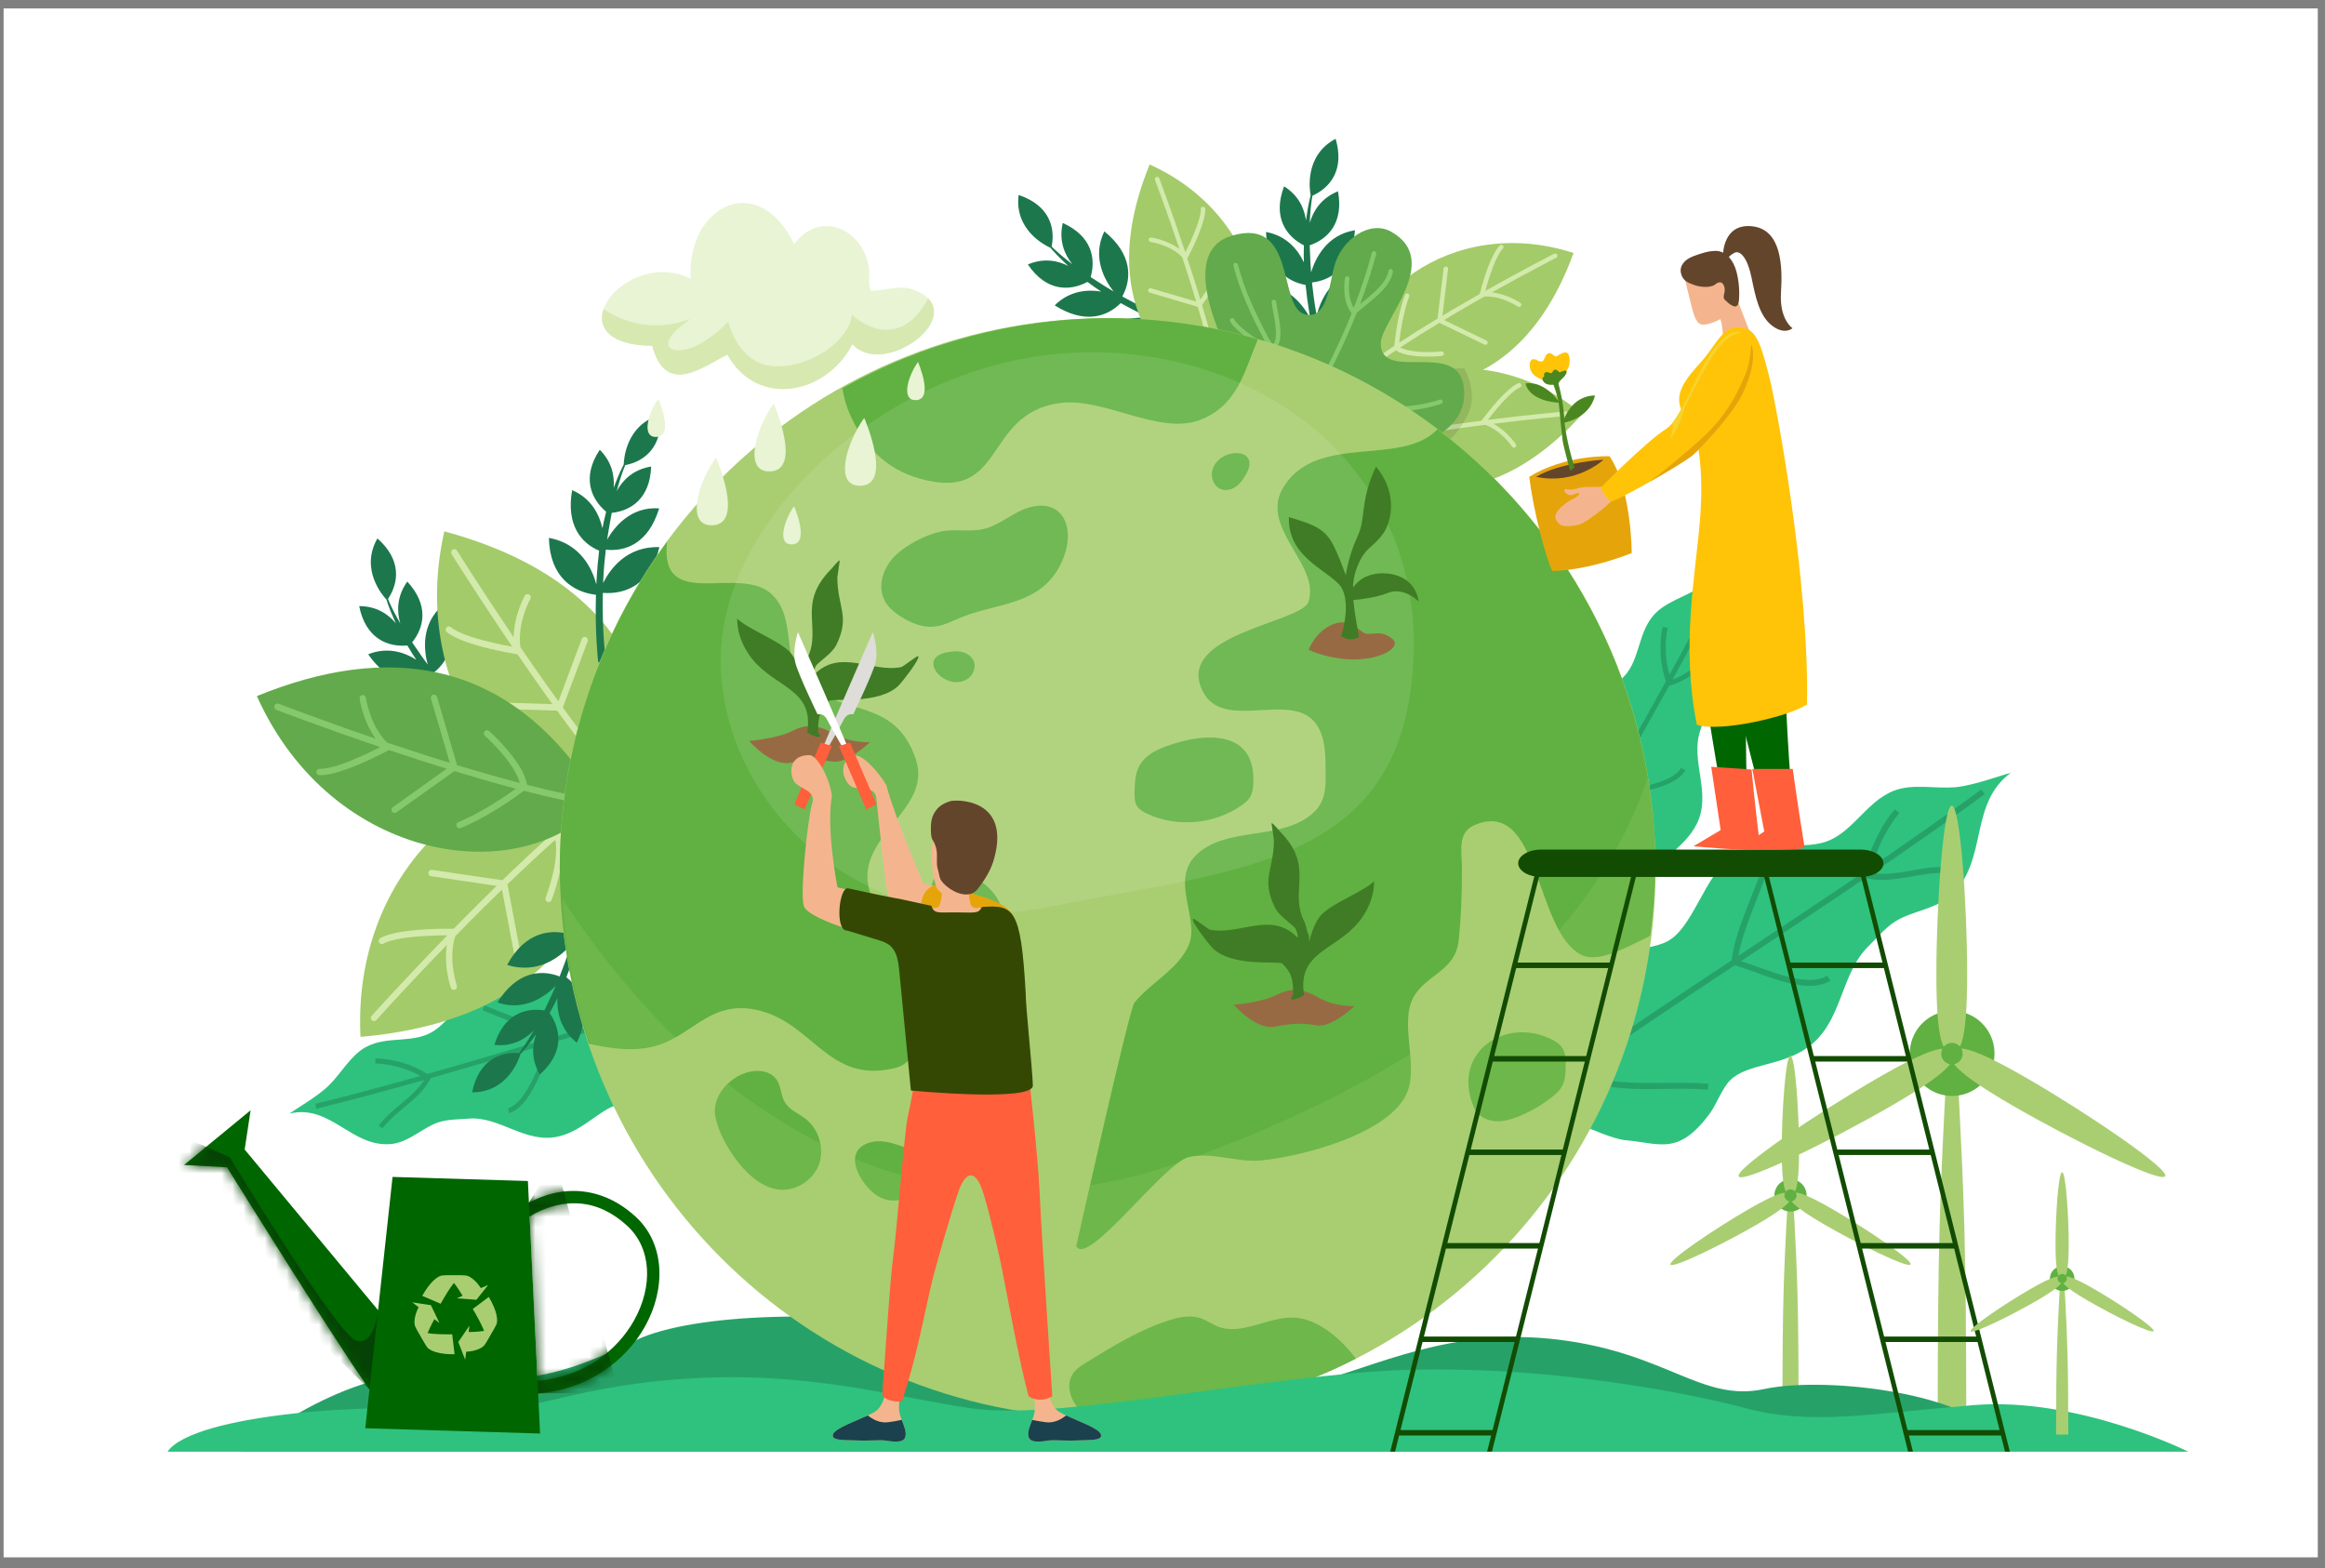 <svg width="215" height="145" viewBox="0 0 215 145" fill="none" xmlns="http://www.w3.org/2000/svg">
<rect x="0" y="0" width="215" height="145" fill="#808080" stroke="none"/>
<g clip-path="url(#clip0_2_554)">
<path d="M214.333 0.782H0.333V144.01H214.333V0.782Z" fill="white"/>
<path d="M140.084 101.544C143.802 98.694 141.268 92.856 144.684 89.504C147.24 86.995 150.636 88.476 153.886 87.19C156.596 86.115 157.521 80.836 160.337 79.083C163.21 77.293 165.579 78.636 168.443 77.951C171.188 77.295 172.461 74.179 175.1 73.133C176.895 72.423 178.949 72.967 180.87 72.789C182.49 72.641 185.284 71.618 185.946 71.46C182.077 74.313 183.837 79.444 180.57 82.649C179.101 84.09 176.861 84.21 175.317 85.173C174.344 85.777 173.602 86.697 172.775 87.508C170.181 90.054 170.389 94.454 167.285 96.766C164.771 98.639 161.618 98.298 159.998 99.891C159.253 100.622 158.716 102.163 158.094 102.993C155.184 106.892 153.54 105.721 150.299 105.434C148.139 105.242 142.184 101.848 140.372 102.28C140.118 102.34 140.147 101.799 140.084 101.544Z" fill="#2EC27E"/>
<path d="M183.218 73.001C179.917 75.419 176.553 77.771 173.157 80.085C173.531 78.539 174.495 76.522 175.634 75.187L175.22 74.832C173.868 76.419 172.763 78.788 172.487 80.538C168.6 83.179 164.68 85.783 160.757 88.384C161.145 86.087 162.56 83.056 163.442 80.561L162.928 80.378C162.003 82.993 160.403 86.273 160.132 88.797C155.315 91.988 150.51 95.188 145.788 98.47C146.244 96.213 147.791 93.114 149.369 91.134L148.944 90.793C147.178 93.01 145.474 96.442 145.149 98.914C144.475 99.384 143.796 99.848 143.129 100.321C140.689 102.048 137.159 102.372 134.603 103.967L134.888 104.431C137.276 102.942 140.829 102.615 143.44 100.768C144.047 100.338 144.664 99.917 145.277 99.49C149.34 101.372 154.065 100.421 157.932 100.765L157.98 100.221C154.097 99.877 149.606 100.716 145.819 99.115C150.619 95.772 155.512 92.515 160.417 89.264C161.55 89.573 163.142 90.26 164.734 90.719C166.372 91.191 168.038 91.446 169.257 90.687L168.968 90.223C167.993 90.831 166.472 90.653 164.882 90.195C163.507 89.799 162.132 89.235 160.996 88.88C164.854 86.325 168.706 83.764 172.532 81.165C172.566 81.194 172.606 81.214 172.649 81.223C173.91 81.504 175.209 81.32 176.467 81.105C177.725 80.89 178.941 80.644 180.025 80.739L180.074 80.194C178.875 80.088 177.62 80.352 176.376 80.567C175.271 80.756 174.181 80.89 173.157 80.744C176.658 78.358 180.131 75.938 183.538 73.443L183.218 73.001Z" fill="#26A269"/>
<path d="M138.153 90.394C139.793 86.949 135.404 83.978 136.6 80.311C137.497 77.567 140.712 77.211 142.651 75.023C144.267 73.198 142.755 69.216 144.165 66.883C145.605 64.502 147.978 64.467 149.876 62.844C151.696 61.291 151.358 58.647 152.934 56.869C154.003 55.661 155.803 55.206 157.195 54.311C158.37 53.556 160.074 51.733 160.512 51.357C158.758 54.865 162.261 57.663 161.115 61.171C160.6 62.747 158.941 63.731 158.167 65.011C157.679 65.816 157.498 66.745 157.207 67.632C156.297 70.418 158.307 73.341 156.912 76.172C155.781 78.467 153.23 79.503 152.661 81.243C152.399 82.043 152.638 83.312 152.514 84.131C151.932 87.968 150.184 87.829 147.588 88.939C145.858 89.68 139.884 89.756 138.685 90.781C138.514 90.927 138.306 90.544 138.153 90.394Z" fill="#2EC27E"/>
<path d="M159.081 53.51C157.578 56.492 155.999 59.454 154.381 62.405C154.015 61.196 153.905 59.43 154.212 58.058L153.748 57.982C153.383 59.612 153.535 61.676 154.063 62.983C152.208 66.355 150.309 69.714 148.409 73.069C147.738 71.342 147.545 68.702 147.168 66.64L146.701 66.722C147.096 68.883 147.253 71.768 148.106 73.604C145.771 77.724 143.448 81.849 141.224 85.993C140.623 84.267 140.501 81.523 140.872 79.535L140.403 79.473C139.987 81.7 140.131 84.732 140.921 86.553C140.604 87.145 140.283 87.734 139.972 88.329C138.836 90.494 136.278 92.135 134.997 94.254L135.412 94.457C136.609 92.478 139.184 90.823 140.4 88.508C140.682 87.968 140.977 87.433 141.264 86.894C145.158 86.544 148.365 83.993 151.46 82.668L151.267 82.278C148.158 83.607 145.084 85.988 141.518 86.421C143.776 82.203 146.14 78.006 148.519 73.808C149.512 73.564 151.017 73.391 152.425 73.063C153.874 72.727 155.254 72.23 155.863 71.219L155.449 71.019C154.96 71.826 153.724 72.317 152.32 72.644C151.103 72.926 149.816 73.095 148.799 73.311C150.668 70.012 152.533 66.71 154.361 63.392C154.399 63.397 154.438 63.395 154.474 63.384C155.553 63.068 156.469 62.419 157.339 61.766C158.209 61.112 159.034 60.454 159.902 60.084L159.709 59.693C158.751 60.102 157.904 60.789 157.042 61.437C156.278 62.01 155.503 62.542 154.66 62.853C156.329 59.813 157.96 56.76 159.512 53.682L159.081 53.51Z" fill="#26A269"/>
<path d="M69.704 89.995C65.99 90.814 64.103 85.852 60.275 86.19C57.408 86.443 56.333 89.504 53.77 90.9C51.633 92.066 48.113 89.684 45.531 90.533C42.894 91.4 42.321 93.71 40.317 95.196C38.396 96.62 35.91 95.69 33.827 96.827C32.412 97.6 31.563 99.252 30.378 100.408C29.378 101.383 27.223 102.634 26.762 102.977C30.563 102.058 32.482 106.114 36.145 105.793C37.792 105.649 39.121 104.249 40.54 103.784C41.432 103.491 42.373 103.523 43.301 103.442C46.209 103.185 48.59 105.81 51.653 105.09C54.135 104.504 55.72 102.248 57.538 102.088C58.374 102.015 59.551 102.536 60.372 102.601C64.226 102.902 64.49 101.164 66.154 98.88C67.265 97.357 68.695 91.538 69.96 90.599C70.138 90.468 69.813 90.179 69.704 89.995Z" fill="#2EC27E"/>
<path d="M29.176 102.072C32.41 101.279 35.642 100.408 38.87 99.497C37.781 98.866 36.093 98.356 34.692 98.345L34.724 97.874C36.389 97.888 38.356 98.505 39.505 99.314C43.195 98.266 46.884 97.174 50.571 96.078C49.051 95.033 46.53 94.244 44.617 93.409L44.802 92.971C46.807 93.846 49.571 94.653 51.159 95.906C55.687 94.558 60.214 93.226 64.739 91.995C63.201 91.017 60.567 90.276 58.554 90.187L58.599 89.715C60.854 89.813 63.763 90.641 65.349 91.829C65.995 91.653 66.641 91.471 67.288 91.303C69.646 90.684 71.817 88.558 74.164 87.787L74.265 88.236C72.073 88.957 69.884 91.097 67.363 91.76C66.775 91.916 66.188 92.08 65.602 92.238C64.38 95.96 61.176 98.514 59.19 101.237L58.854 100.96C60.848 98.224 63.856 95.762 65.084 92.376C60.479 93.626 55.872 94.984 51.26 96.353C50.797 97.271 50.289 98.699 49.652 100C48.996 101.337 48.202 102.572 47.082 102.94L46.981 102.49C47.875 102.196 48.633 101.1 49.269 99.802C49.818 98.68 50.274 97.46 50.715 96.514C47.09 97.592 43.462 98.665 39.83 99.698C39.828 99.736 39.816 99.772 39.796 99.807C39.245 100.79 38.408 101.538 37.576 102.238C36.744 102.938 35.92 103.596 35.362 104.358L35.027 104.081C35.642 103.238 36.5 102.565 37.322 101.872C38.051 101.255 38.742 100.618 39.235 99.866C35.906 100.808 32.576 101.709 29.239 102.527L29.176 102.072Z" fill="#26A269"/>
<path d="M34.901 49.789C33.255 52.658 35.425 55.114 35.734 55.442C35.769 55.548 35.797 55.642 35.834 55.751C36.059 56.396 36.32 57.025 36.599 57.63C35.907 56.806 34.833 56.05 33.215 56.048C33.821 59.072 35.873 59.85 37.67 59.69C37.99 60.238 38.283 60.697 38.498 61.006C38.498 61.006 38.5 61.01 38.502 61.011C37.401 60.318 35.841 59.786 34.046 60.503C35.901 63.182 38.081 63.38 39.749 62.698C40.238 63.324 40.804 64.011 41.457 64.746C41.559 64.862 41.658 64.971 41.763 65.082C40.537 64.369 38.114 63.428 35.642 65.147C38.251 67.658 40.746 67.116 42.418 65.793C43.592 67.043 44.684 68.075 45.503 68.807C46.485 69.689 46.789 69.915 46.791 69.919L47.014 70.094L47.012 69.997L47.008 69.64L47.004 69.282L47.227 69.358C47.229 69.359 46.929 69.153 45.947 68.299C45.102 67.562 43.961 66.508 42.739 65.222C44.331 63.852 45.316 61.548 43.451 58.518C41.229 60.602 41.673 63.211 42.115 64.549C42.05 64.477 41.983 64.408 41.918 64.335C41.221 63.563 40.628 62.848 40.12 62.195C41.566 61.039 42.494 58.967 40.908 55.996C38.921 57.734 39.198 60.145 39.551 61.451C39.344 61.173 39.158 60.914 38.987 60.668C38.775 60.366 38.458 59.912 38.113 59.4C39.219 58.029 39.692 55.973 37.664 53.78C36.661 55.177 36.703 56.577 37.014 57.65C36.653 57.024 36.31 56.371 36.004 55.688C35.959 55.584 35.922 55.49 35.879 55.387C36.87 53.904 37.163 51.786 34.901 49.789Z" fill="#1C774D"/>
<path d="M60.596 76.147C62.191 60.374 53.532 52.495 41.087 49.135C37.341 65.715 49.942 78.343 60.596 76.147Z" fill="#A3CB69"/>
<path d="M41.861 50.826C41.998 50.74 42.181 50.782 42.266 50.921C42.266 50.921 44.434 54.397 47.498 58.923C47.537 56.823 48.533 55.082 48.533 55.082C48.615 54.941 48.793 54.893 48.935 54.973C49.076 55.056 49.124 55.235 49.044 55.377C49.044 55.377 47.813 57.577 48.119 59.835C48.833 60.879 49.571 61.954 50.354 63.06C50.771 63.651 51.204 64.249 51.635 64.85L53.798 59.082C53.856 58.931 54.026 58.854 54.177 58.912C54.327 58.971 54.404 59.141 54.347 59.292L52.045 65.427C53.238 67.067 54.471 68.707 55.693 70.259C56.015 69.435 56.077 68.192 56.009 67.102C55.932 65.854 55.726 64.83 55.726 64.83C55.71 64.752 55.726 64.673 55.769 64.61C55.812 64.546 55.879 64.498 55.955 64.484C56.115 64.452 56.268 64.557 56.302 64.716C56.302 64.716 56.516 65.778 56.595 67.069C56.672 68.313 56.65 69.773 56.119 70.791C58.961 74.353 61.73 77.398 63.825 78.806C63.96 78.898 63.996 79.079 63.907 79.215C63.817 79.351 63.635 79.385 63.499 79.295C61.258 77.791 58.432 74.673 55.557 71.053C51.203 70.997 48.812 70.242 48.812 70.242C48.656 70.191 48.57 70.028 48.621 69.872C48.67 69.719 48.834 69.63 48.989 69.682C48.989 69.682 51.115 70.344 55.074 70.447C53.879 68.92 52.681 67.322 51.517 65.715L44.95 65.505C44.787 65.501 44.659 65.364 44.666 65.202C44.67 65.039 44.806 64.91 44.967 64.917L51.085 65.11C50.676 64.542 50.263 63.971 49.865 63.407C49.163 62.411 48.496 61.445 47.846 60.499C47.838 60.501 47.832 60.5 47.824 60.502C45.129 60.04 43.517 59.539 42.568 59.144C42.094 58.947 41.785 58.776 41.589 58.652C41.395 58.526 41.294 58.425 41.294 58.425C41.181 58.306 41.187 58.12 41.305 58.007C41.424 57.894 41.61 57.901 41.722 58.019C41.722 58.019 41.749 58.051 41.908 58.154C42.069 58.257 42.346 58.413 42.794 58.599C43.613 58.94 45.09 59.383 47.375 59.805C44.111 55.008 41.758 51.24 41.758 51.24C41.678 51.095 41.721 50.914 41.861 50.826C41.859 50.828 41.859 50.828 41.861 50.826Z" fill="#D3EAAC"/>
<path d="M57.186 72.719C56.062 88.544 46.179 94.773 33.336 95.881C32.478 78.883 47.057 68.67 57.186 72.719Z" fill="#A3CB69"/>
<path d="M34.385 94.348C34.506 94.457 34.691 94.448 34.8 94.327C34.8 94.327 37.53 91.284 41.328 87.368C41.009 89.445 41.692 91.339 41.692 91.339C41.747 91.491 41.915 91.571 42.07 91.517C42.221 91.461 42.3 91.293 42.246 91.138C42.246 91.138 41.408 88.752 42.094 86.583C42.977 85.679 43.887 84.75 44.85 83.8C45.363 83.291 45.891 82.776 46.421 82.264L47.569 88.332C47.6 88.492 47.754 88.597 47.914 88.567C48.073 88.537 48.177 88.383 48.147 88.222L46.927 81.771C48.386 80.364 49.878 78.968 51.35 77.654C51.528 78.525 51.377 79.76 51.123 80.823C50.834 82.039 50.456 83.013 50.456 83.013C50.428 83.085 50.43 83.168 50.461 83.24C50.492 83.313 50.552 83.368 50.624 83.396C50.776 83.456 50.946 83.38 51.005 83.228C51.005 83.228 51.398 82.22 51.696 80.961C51.984 79.748 52.212 78.305 51.864 77.208C55.275 74.2 58.526 71.691 60.833 70.673C60.983 70.607 61.049 70.433 60.983 70.282C60.917 70.132 60.743 70.066 60.594 70.131C58.127 71.216 54.807 73.79 51.352 76.85C47.049 76.136 44.562 76.454 44.562 76.454C44.401 76.474 44.289 76.625 44.309 76.787C44.33 76.949 44.48 77.062 44.642 77.042C44.642 77.042 46.852 76.765 50.772 77.364C49.331 78.657 47.877 80.022 46.456 81.397L39.946 80.44C39.785 80.416 39.636 80.529 39.613 80.691C39.59 80.853 39.703 81.002 39.864 81.025L45.928 81.918C45.427 82.408 44.923 82.896 44.435 83.382C43.573 84.238 42.75 85.074 41.949 85.888C41.941 85.885 41.935 85.885 41.927 85.882C39.191 85.86 37.515 86.067 36.513 86.288C36.011 86.397 35.678 86.51 35.465 86.601C35.251 86.692 35.135 86.772 35.135 86.772C35.006 86.869 34.979 87.054 35.075 87.186C35.171 87.316 35.356 87.343 35.487 87.248C35.487 87.248 35.518 87.22 35.693 87.147C35.868 87.074 36.169 86.968 36.643 86.866C37.51 86.677 39.038 86.502 41.368 86.49C37.329 90.64 34.364 93.936 34.364 93.936C34.254 94.054 34.264 94.239 34.385 94.348Z" fill="#D3EAAC"/>
<path d="M55.511 74.14C47.304 60.552 35.677 59.503 23.752 64.369C30.733 79.908 48.347 82.364 55.511 74.14Z" fill="#62AA4B"/>
<path d="M25.382 65.245C25.44 65.093 25.61 65.016 25.762 65.075C25.762 65.075 29.577 66.543 34.738 68.305C33.507 66.6 33.252 64.6 33.252 64.6C33.233 64.438 33.346 64.291 33.508 64.269C33.669 64.247 33.815 64.364 33.837 64.527C33.837 64.527 34.179 67.036 35.78 68.658C36.976 69.061 38.21 69.473 39.498 69.883C40.185 70.103 40.89 70.32 41.594 70.539L39.85 64.605C39.805 64.449 39.894 64.284 40.049 64.24C40.204 64.195 40.368 64.285 40.413 64.441L42.267 70.751C44.204 71.34 46.17 71.904 48.077 72.405C47.838 71.549 47.139 70.516 46.431 69.685C45.619 68.733 44.84 68.037 44.84 68.037C44.78 67.985 44.745 67.912 44.742 67.835C44.738 67.757 44.763 67.678 44.814 67.621C44.922 67.499 45.107 67.49 45.23 67.596C45.23 67.596 46.039 68.316 46.878 69.302C47.686 70.252 48.546 71.435 48.736 72.572C53.14 73.699 57.175 74.455 59.689 74.309C59.852 74.299 59.989 74.424 60 74.587C60.011 74.751 59.886 74.889 59.724 74.899C57.035 75.056 52.911 74.276 48.446 73.123C44.945 75.724 42.587 76.572 42.587 76.572C42.433 76.625 42.266 76.547 42.213 76.391C42.16 76.236 42.237 76.068 42.392 76.015C42.392 76.015 44.482 75.254 47.697 72.932C45.828 72.435 43.913 71.882 42.02 71.303L36.665 75.124C36.533 75.219 36.349 75.188 36.257 75.054C36.161 74.921 36.192 74.736 36.325 74.643L41.312 71.081C40.645 70.874 39.973 70.668 39.317 70.458C38.16 70.088 37.048 69.718 35.962 69.356C35.957 69.362 35.951 69.365 35.946 69.371C33.523 70.639 31.938 71.217 30.945 71.477C30.449 71.607 30.1 71.658 29.869 71.678C29.639 71.694 29.498 71.675 29.498 71.675C29.337 71.648 29.23 71.496 29.256 71.333C29.282 71.171 29.434 71.063 29.595 71.09C29.595 71.09 29.636 71.1 29.824 71.085C30.014 71.07 30.329 71.026 30.797 70.904C31.654 70.679 33.096 70.136 35.17 69.086C29.688 67.227 25.549 65.64 25.549 65.64C25.398 65.569 25.324 65.4 25.382 65.245Z" fill="#86C96D"/>
<path d="M61.074 38.37C57.883 39.227 57.688 42.501 57.677 42.952C57.628 43.049 57.581 43.138 57.53 43.241C57.236 43.855 56.976 44.485 56.746 45.109C56.836 44.037 56.606 42.74 55.463 41.588C53.76 44.154 54.666 46.158 56.053 47.323C55.894 47.937 55.778 48.47 55.711 48.841C55.711 48.841 55.713 48.844 55.709 48.846C55.417 47.576 54.686 46.091 52.908 45.324C52.332 48.535 53.74 50.221 55.402 50.922C55.307 51.711 55.226 52.597 55.168 53.58C55.159 53.732 55.153 53.883 55.146 54.036C54.778 52.66 53.722 50.276 50.759 49.737C50.836 53.361 52.99 54.749 55.108 55.003C55.059 56.721 55.105 58.22 55.167 59.322C55.241 60.641 55.296 61.017 55.298 61.021L55.332 61.302L55.4 61.231L55.651 60.976L55.902 60.72L56.007 60.931C56.008 60.935 55.94 60.574 55.848 59.276C55.769 58.155 55.703 56.599 55.745 54.825C57.84 54.988 60.164 54.058 60.978 50.595C57.932 50.491 56.408 52.645 55.774 53.908C55.779 53.81 55.781 53.714 55.785 53.616C55.836 52.577 55.922 51.652 56.02 50.827C57.861 51.038 59.979 50.231 60.953 47.009C58.316 46.825 56.814 48.726 56.142 49.897C56.19 49.556 56.243 49.239 56.296 48.943C56.36 48.581 56.453 48.034 56.569 47.426C58.318 47.244 60.107 46.127 60.215 43.14C58.519 43.417 57.562 44.435 57.026 45.412C57.214 44.714 57.431 44.009 57.696 43.31C57.736 43.203 57.779 43.112 57.819 43.011C59.563 42.674 61.267 41.386 61.074 38.37Z" fill="#1C774D"/>
<path d="M43.661 101.012C46.966 101.014 48 97.903 48.127 97.472C48.201 97.388 48.269 97.318 48.343 97.232C48.786 96.714 49.199 96.176 49.581 95.631C49.218 96.643 49.105 97.955 49.913 99.364C52.221 97.328 51.864 95.158 50.823 93.676C51.137 93.123 51.387 92.639 51.544 92.298L51.543 92.292C51.496 93.595 51.82 95.217 53.341 96.418C54.725 93.47 53.8 91.476 52.373 90.366C52.668 89.627 52.979 88.795 53.286 87.861C53.334 87.713 53.379 87.574 53.424 87.428C53.424 88.852 53.828 91.426 56.553 92.717C57.412 89.198 55.691 87.3 53.707 86.506C54.199 84.859 54.541 83.398 54.764 82.321C55.031 81.027 55.076 80.65 55.077 80.647L55.114 80.367L55.03 80.418L54.721 80.598L54.413 80.779L54.367 80.546C54.365 80.543 54.338 80.908 54.094 82.185C53.882 83.288 53.543 84.804 53.046 86.507C51.063 85.806 48.577 86.1 46.898 89.232C49.815 90.123 51.846 88.44 52.781 87.387C52.753 87.481 52.726 87.572 52.695 87.665C52.375 88.656 52.057 89.528 51.749 90.296C50.026 89.615 47.77 89.844 45.998 92.701C48.498 93.562 50.441 92.119 51.394 91.162C51.256 91.48 51.126 91.773 51 92.042C50.843 92.376 50.613 92.879 50.344 93.436C48.605 93.156 46.591 93.772 45.714 96.627C47.425 96.799 48.611 96.066 49.382 95.263C49.021 95.889 48.63 96.511 48.194 97.117C48.126 97.209 48.064 97.288 47.998 97.375C46.225 97.253 44.249 98.054 43.657 101.014L43.661 101.012Z" fill="#1C774D"/>
<path d="M166.318 129.49C166.318 120.408 166.176 117.624 165.947 113.084C165.716 108.545 165.433 108.545 165.202 113.084C164.971 117.624 164.831 120.41 164.831 129.49H165.576H166.318Z" fill="#A9CE72"/>
<path d="M165.573 112.038C166.396 112.038 167.063 111.368 167.063 110.542C167.063 109.716 166.396 109.046 165.573 109.046C164.751 109.046 164.084 109.716 164.084 110.542C164.084 111.368 164.751 112.038 165.573 112.038Z" fill="#60B141"/>
<path d="M166.366 106.378C166.366 109.933 166.007 110.502 165.564 110.502C165.121 110.502 164.762 109.933 164.762 106.378C164.762 102.822 165.121 97.625 165.564 97.625C166.007 97.623 166.366 102.82 166.366 106.378ZM161.62 111.863C164.688 110.086 165.357 110.112 165.578 110.499C165.8 110.884 165.488 111.481 162.42 113.259C159.352 115.037 154.69 117.323 154.468 116.938C154.249 116.551 158.552 113.641 161.62 111.863ZM168.725 113.247C165.657 111.469 165.345 110.872 165.566 110.487C165.788 110.103 166.459 110.074 169.524 111.852C172.592 113.629 176.895 116.539 176.674 116.924C176.455 117.311 171.792 115.025 168.725 113.247Z" fill="#A9CE72"/>
<path d="M165.573 111.104C165.882 111.104 166.133 110.852 166.133 110.542C166.133 110.232 165.882 109.981 165.573 109.981C165.265 109.981 165.014 110.232 165.014 110.542C165.014 110.852 165.265 111.104 165.573 111.104Z" fill="#60B141"/>
<path d="M181.826 131.074C181.826 114.947 181.572 110.004 181.167 101.943C180.757 93.882 180.254 93.882 179.844 101.943C179.434 110.004 179.185 114.951 179.185 131.074H180.507H181.826Z" fill="#A9CE72"/>
<path d="M184.391 98.03C184.73 95.885 183.272 93.87 181.135 93.529C178.998 93.189 176.991 94.652 176.652 96.798C176.313 98.943 177.771 100.958 179.908 101.298C182.045 101.639 184.052 100.176 184.391 98.03Z" fill="#60B141"/>
<path d="M181.91 90.034C181.91 96.347 181.272 97.357 180.486 97.357C179.7 97.357 179.062 96.347 179.062 90.034C179.062 83.721 179.7 74.493 180.486 74.493C181.272 74.493 181.91 83.721 181.91 90.034ZM173.484 99.775C178.931 96.619 180.119 96.666 180.512 97.353C180.905 98.036 180.351 99.097 174.904 102.253C169.456 105.41 161.178 109.47 160.785 108.787C160.391 108.104 168.036 102.932 173.484 99.775ZM186.103 102.232C180.655 99.075 180.102 98.015 180.495 97.332C180.888 96.649 182.079 96.598 187.523 99.754C192.97 102.911 200.611 108.078 200.218 108.761C199.824 109.449 191.546 105.388 186.103 102.232Z" fill="#A9CE72"/>
<path d="M180.503 96.436C181.052 96.436 181.496 96.882 181.496 97.433C181.496 97.985 181.052 98.43 180.503 98.43C179.954 98.43 179.51 97.985 179.51 97.433C179.514 96.882 179.958 96.436 180.503 96.436Z" fill="#60B141"/>
<path d="M185.846 134.242H22.296C22.296 134.242 32.379 125.923 40.822 127.167C49.262 128.41 53.565 126.399 58.841 123.913C64.117 121.426 77.165 120.985 89.825 123.056C102.488 125.127 114.621 129.685 120.952 128.029C127.284 126.37 134.143 122.644 144.167 123.887C154.191 125.13 157.358 129.687 163.159 128.444C168.963 127.198 183.734 128.857 185.846 134.242Z" fill="#26A269"/>
<path d="M123.51 12.834C120.586 14.384 121.114 17.622 121.201 18.063C121.176 18.171 121.147 18.265 121.121 18.379C120.969 19.044 120.855 19.715 120.768 20.377C120.62 19.311 120.115 18.098 118.745 17.231C117.647 20.114 118.967 21.866 120.575 22.69C120.552 23.325 120.557 23.872 120.575 24.249C120.575 24.249 120.576 24.251 120.574 24.255C120.012 23.081 118.975 21.797 117.071 21.451C117.213 24.711 118.956 26.039 120.731 26.349C120.812 27.139 120.924 28.022 121.086 28.993C121.111 29.145 121.138 29.292 121.163 29.441C120.504 28.182 118.954 26.094 115.943 26.232C116.812 29.748 119.218 30.619 121.338 30.39C121.668 32.074 122.042 33.53 122.344 34.588C122.706 35.858 122.842 36.21 122.844 36.216L122.94 36.482L122.991 36.399L123.181 36.095L123.37 35.791L123.517 35.975C123.518 35.977 123.375 35.642 123 34.397C122.676 33.323 122.274 31.822 121.926 30.081C124.005 29.769 126.067 28.344 126.104 24.784C123.112 25.365 122.096 27.808 121.757 29.178C121.74 29.081 121.721 28.988 121.705 28.891C121.528 27.864 121.407 26.945 121.323 26.12C123.165 25.911 125.053 24.652 125.297 21.292C122.685 21.702 121.638 23.894 121.237 25.187C121.212 24.843 121.19 24.521 121.177 24.224C121.159 23.856 121.132 23.305 121.112 22.684C122.778 22.114 124.276 20.626 123.728 17.688C122.133 18.337 121.425 19.545 121.118 20.617C121.146 19.896 121.203 19.16 121.309 18.419C121.326 18.305 121.345 18.209 121.364 18.1C122.983 17.368 124.359 15.73 123.51 12.834Z" fill="#1C774D"/>
<path d="M94.195 18.029C93.782 21.319 96.729 22.733 97.14 22.916C97.212 22.997 97.273 23.074 97.352 23.159C97.81 23.665 98.291 24.141 98.781 24.591C97.824 24.103 96.542 23.825 95.05 24.455C96.775 27.006 98.963 26.921 100.561 26.069C101.067 26.45 101.515 26.76 101.833 26.959C101.833 26.962 101.836 26.961 101.836 26.961C100.556 26.752 98.911 26.871 97.533 28.235C100.276 29.982 102.362 29.309 103.635 28.028C104.327 28.414 105.114 28.826 105.999 29.25C106.138 29.315 106.273 29.379 106.411 29.442C105.006 29.265 102.407 29.346 100.792 31.897C104.163 33.191 106.256 31.715 107.287 29.842C108.853 30.535 110.257 31.058 111.294 31.414C112.54 31.842 112.908 31.935 112.91 31.934L113.183 32.006L113.145 31.916L113.004 31.586L112.863 31.256L113.098 31.239C113.101 31.241 112.743 31.166 111.511 30.764C110.446 30.414 108.989 29.887 107.368 29.179C108.308 27.294 108.328 24.783 105.441 22.719C104.196 25.51 105.607 27.74 106.533 28.805C106.445 28.765 106.357 28.727 106.268 28.685C105.327 28.246 104.508 27.818 103.783 27.416C104.671 25.784 104.727 23.514 102.123 21.392C100.958 23.773 102.143 25.888 102.973 26.952C102.675 26.776 102.404 26.61 102.15 26.45C101.839 26.254 101.37 25.96 100.854 25.622C101.345 23.928 100.991 21.846 98.276 20.617C97.891 22.297 98.467 23.57 99.166 24.436C98.593 23.999 98.025 23.533 97.482 23.023C97.399 22.945 97.33 22.871 97.251 22.795C97.596 21.056 97.051 18.988 94.195 18.029Z" fill="#1C774D"/>
<path d="M125.304 35.512C136.292 37.627 142.371 31.992 145.515 23.393C134.098 19.705 124.43 27.832 125.304 35.512Z" fill="#A3CB69"/>
<path d="M144.001 23.555C144.053 23.657 144.012 23.782 143.911 23.837C143.911 23.837 141.333 25.153 137.957 27.038C139.431 27.199 140.593 28.01 140.593 28.01C140.686 28.076 140.71 28.206 140.644 28.299C140.579 28.393 140.448 28.417 140.356 28.352C140.356 28.352 138.889 27.343 137.282 27.418C136.503 27.857 135.702 28.312 134.875 28.799C134.433 29.056 133.983 29.324 133.536 29.595L137.454 31.488C137.557 31.537 137.602 31.663 137.552 31.767C137.502 31.871 137.377 31.916 137.273 31.866L133.104 29.854C131.875 30.595 130.645 31.365 129.478 32.133C130.038 32.413 130.906 32.534 131.677 32.556C132.559 32.58 133.294 32.498 133.294 32.498C133.349 32.492 133.404 32.508 133.446 32.542C133.489 32.577 133.517 32.627 133.522 32.683C133.534 32.798 133.451 32.901 133.337 32.913C133.337 32.913 132.579 32.999 131.665 32.973C130.787 32.95 129.762 32.842 129.078 32.403C126.396 34.193 124.082 35.96 122.962 37.355C122.891 37.445 122.759 37.461 122.668 37.387C122.579 37.316 122.564 37.184 122.637 37.093C123.834 35.602 126.205 33.795 128.93 31.988C129.244 28.91 129.925 27.265 129.925 27.265C129.97 27.158 130.092 27.108 130.197 27.153C130.304 27.198 130.353 27.321 130.307 27.426C130.307 27.426 129.708 28.889 129.385 31.684C130.533 30.933 131.733 30.186 132.934 29.464L133.494 24.831C133.509 24.717 133.613 24.635 133.725 24.647C133.838 24.661 133.92 24.766 133.908 24.878L133.388 29.193C133.815 28.937 134.242 28.682 134.661 28.437C135.404 28.002 136.127 27.591 136.832 27.191C136.832 27.184 136.833 27.18 136.833 27.174C137.326 25.294 137.781 24.185 138.116 23.539C138.285 23.216 138.423 23.006 138.524 22.877C138.624 22.747 138.702 22.68 138.702 22.68C138.793 22.609 138.922 22.624 138.993 22.715C139.064 22.806 139.049 22.936 138.958 23.008C138.958 23.008 138.934 23.024 138.85 23.131C138.766 23.238 138.641 23.424 138.483 23.731C138.191 24.291 137.789 25.307 137.347 26.898C140.925 24.889 143.718 23.46 143.718 23.46C143.824 23.409 143.95 23.453 144.001 23.555Z" fill="#D3EAAC"/>
<path d="M123.055 41.894C132.436 48.005 140.179 45.079 146.316 38.298C137.125 30.568 125.126 34.447 123.055 41.894Z" fill="#A3CB69"/>
<path d="M145.004 38.241C145.013 38.355 144.928 38.455 144.815 38.467C144.815 38.467 141.934 38.714 138.1 39.185C139.405 39.891 140.176 41.081 140.176 41.081C140.237 41.177 140.211 41.307 140.115 41.369C140.02 41.43 139.89 41.404 139.828 41.308C139.828 41.308 138.849 39.819 137.333 39.283C136.446 39.395 135.535 39.514 134.585 39.653C134.079 39.725 133.563 39.803 133.047 39.885L135.965 43.118C136.042 43.203 136.036 43.337 135.951 43.414C135.866 43.491 135.733 43.486 135.656 43.401L132.55 39.962C131.134 40.184 129.707 40.434 128.337 40.705C128.751 41.175 129.51 41.615 130.214 41.926C131.023 42.282 131.733 42.483 131.733 42.483C131.787 42.499 131.832 42.534 131.858 42.582C131.885 42.631 131.892 42.687 131.876 42.741C131.844 42.852 131.728 42.916 131.618 42.885C131.618 42.885 130.883 42.678 130.047 42.309C129.242 41.955 128.334 41.469 127.866 40.804C124.711 41.449 121.905 42.213 120.344 43.082C120.245 43.139 120.117 43.103 120.06 43.001C120.004 42.902 120.04 42.773 120.142 42.717C121.81 41.787 124.683 41.009 127.884 40.363C129.33 37.63 130.578 36.363 130.578 36.363C130.659 36.281 130.792 36.281 130.871 36.362C130.954 36.444 130.954 36.577 130.872 36.656C130.872 36.656 129.767 37.786 128.42 40.253C129.765 39.991 131.156 39.752 132.539 39.537L134.796 35.455C134.852 35.353 134.98 35.319 135.079 35.372C135.178 35.428 135.215 35.556 135.161 35.656L133.061 39.457C133.552 39.381 134.043 39.306 134.524 39.237C135.374 39.115 136.198 39.007 137.002 38.902C137.004 38.896 137.006 38.893 137.008 38.887C138.17 37.332 139.008 36.476 139.56 36.003C139.838 35.768 140.044 35.626 140.186 35.544C140.328 35.462 140.425 35.429 140.425 35.429C140.536 35.398 140.65 35.461 140.682 35.572C140.713 35.683 140.65 35.798 140.539 35.829C140.539 35.829 140.511 35.836 140.393 35.903C140.275 35.971 140.09 36.096 139.828 36.32C139.348 36.728 138.594 37.519 137.588 38.826C141.655 38.315 144.778 38.045 144.778 38.045C144.895 38.039 144.995 38.124 145.004 38.241Z" fill="#D3EAAC"/>
<path opacity="0.1" d="M130.408 34.835C128.677 35.416 127.141 36.303 125.9 37.423C125.571 38.182 125.368 39.002 125.251 39.799C125.196 40.178 125.637 40.726 125.745 41.05C126.383 42.997 127.408 42.927 129.307 42.785C130.408 42.702 131.241 42.063 132.208 41.743C133.943 41.17 134.967 39.862 135.743 38.324C136.4 37.024 136.112 35.356 135.414 34.069C133.649 34.045 131.954 34.319 130.408 34.835Z" fill="black"/>
<path d="M113.125 37.792C103.558 31.958 102.85 23.693 106.313 15.209C117.258 20.17 118.946 32.695 113.125 37.792Z" fill="#A3CB69"/>
<path d="M106.931 16.369C106.824 16.41 106.77 16.53 106.809 16.638C106.809 16.638 107.832 19.35 109.065 23.021C107.863 22.147 106.455 21.965 106.455 21.965C106.342 21.951 106.236 22.032 106.222 22.145C106.208 22.258 106.288 22.364 106.401 22.378C106.401 22.378 108.168 22.618 109.309 23.757C109.59 24.607 109.877 25.483 110.163 26.401C110.317 26.89 110.469 27.391 110.619 27.893L106.438 26.655C106.328 26.623 106.21 26.686 106.177 26.796C106.144 26.907 106.207 27.025 106.317 27.058L110.765 28.376C111.176 29.753 111.568 31.151 111.916 32.507C111.312 32.337 110.587 31.841 110.001 31.339C109.33 30.762 108.841 30.207 108.841 30.207C108.804 30.165 108.753 30.139 108.698 30.137C108.643 30.134 108.589 30.152 108.547 30.19C108.461 30.266 108.453 30.399 108.529 30.485C108.529 30.485 109.033 31.059 109.728 31.655C110.395 32.23 111.228 32.841 112.03 32.976C112.813 36.108 113.337 38.977 113.227 40.765C113.219 40.879 113.306 40.98 113.423 40.986C113.537 40.994 113.637 40.906 113.644 40.789C113.762 38.878 113.222 35.943 112.42 32.768C114.262 30.277 114.866 28.6 114.866 28.6C114.906 28.49 114.848 28.371 114.74 28.334C114.631 28.295 114.511 28.353 114.475 28.461C114.475 28.461 113.932 29.949 112.288 32.236C111.943 30.907 111.557 29.545 111.153 28.202L113.861 24.392C113.927 24.298 113.905 24.167 113.814 24.101C113.72 24.035 113.589 24.058 113.523 24.149L110.999 27.695C110.855 27.218 110.711 26.741 110.565 26.277C110.308 25.455 110.048 24.664 109.795 23.891C109.8 23.887 109.802 23.883 109.806 23.879C110.708 22.154 111.118 21.026 111.306 20.322C111.398 19.969 111.437 19.721 111.45 19.557C111.462 19.393 111.45 19.291 111.45 19.291C111.431 19.177 111.324 19.101 111.21 19.12C111.096 19.14 111.02 19.247 111.039 19.361C111.039 19.361 111.046 19.389 111.036 19.525C111.026 19.661 110.993 19.883 110.904 20.217C110.743 20.828 110.356 21.852 109.611 23.328C108.313 19.429 107.205 16.489 107.205 16.489C107.161 16.38 107.041 16.326 106.931 16.369Z" fill="#D3EAAC"/>
<path d="M114.481 34.606C112.668 30.925 108.997 23.229 113.945 21.785C119.946 20.034 118.142 28.37 120.652 29.062C121.277 29.235 121.75 29.081 122.153 28.565C122.873 27.642 123.065 25.849 123.372 24.663C124.017 22.141 126.665 20.323 128.632 21.419C133.423 24.089 127.693 29.703 127.684 31.734C127.664 35.624 135.519 30.924 135.401 36.51C135.257 43.337 119.007 43.799 114.481 34.606Z" fill="#62AA4B"/>
<path d="M114.209 24.313C114.098 24.341 114.031 24.457 114.058 24.568C114.675 27.003 115.736 29.197 116.863 31.355C116.944 31.511 117.039 31.661 117.137 31.806C117.12 31.8 117.107 31.795 117.089 31.789C116.741 31.66 116.306 31.416 115.884 31.128C115.461 30.84 115.047 30.51 114.724 30.213C114.401 29.917 114.169 29.629 114.13 29.537C114.083 29.432 113.961 29.382 113.856 29.428C113.752 29.475 113.701 29.597 113.748 29.703C113.856 29.95 114.103 30.209 114.443 30.521C114.782 30.833 115.21 31.173 115.651 31.473C116.092 31.773 116.544 32.033 116.95 32.181C117.149 32.254 117.335 32.301 117.514 32.305C117.946 32.852 118.41 33.352 118.704 33.908C119.299 35.046 120.226 36.263 120.999 37.043C121.009 37.055 121.021 37.063 121.032 37.071C120.811 37.461 120.59 37.85 120.362 38.239C119.941 38.954 119.339 40.039 118.712 41.046C118.084 42.049 117.416 42.976 116.945 43.328C116.853 43.397 116.833 43.528 116.902 43.619C116.971 43.711 117.101 43.731 117.193 43.661C117.782 43.222 118.429 42.285 119.064 41.267C119.699 40.248 120.304 39.156 120.72 38.452C120.96 38.044 121.192 37.633 121.425 37.224C121.493 37.238 121.556 37.256 121.626 37.269C121.866 37.31 122.123 37.342 122.272 37.377C123.328 37.615 124.443 37.806 125.581 37.929C125.622 38.008 125.677 38.084 125.739 38.154C126.007 38.459 126.44 38.716 126.93 38.955C127.42 39.19 127.969 39.4 128.46 39.566C129.024 39.755 129.757 39.606 130.199 39.604C130.314 39.605 130.406 39.511 130.408 39.396C130.409 39.281 130.315 39.186 130.201 39.187C129.683 39.187 128.973 39.296 128.595 39.168C128.115 39.008 127.579 38.803 127.114 38.578C126.721 38.388 126.379 38.179 126.165 37.985C128.6 38.193 131.103 38.066 133.274 37.346C133.382 37.31 133.442 37.191 133.407 37.082C133.371 36.974 133.252 36.914 133.144 36.95C130.965 37.672 128.402 37.78 125.914 37.541C125.925 37.492 125.953 37.438 126.023 37.367C126.219 37.166 126.748 36.909 127.716 36.688C127.828 36.663 127.9 36.551 127.875 36.436C127.85 36.324 127.739 36.252 127.627 36.277C127.129 36.391 126.732 36.511 126.422 36.638C126.112 36.767 125.885 36.909 125.73 37.069C125.608 37.194 125.53 37.34 125.507 37.492C124.431 37.373 123.372 37.19 122.372 36.965C122.183 36.922 121.93 36.891 121.707 36.853C121.684 36.849 121.671 36.844 121.649 36.843C123.098 34.259 124.389 31.632 125.459 28.927C125.975 28.473 126.704 27.936 127.355 27.335C128.062 26.682 128.687 25.953 128.808 25.121C128.825 25.007 128.745 24.901 128.631 24.884C128.518 24.868 128.411 24.945 128.395 25.062C128.298 25.721 127.751 26.402 127.071 27.028C126.642 27.424 126.186 27.788 125.764 28.133C126.337 26.612 126.842 25.068 127.263 23.488C127.292 23.376 127.228 23.261 127.116 23.232C127.004 23.203 126.89 23.268 126.861 23.38C126.396 25.113 125.835 26.808 125.187 28.475C124.72 27.69 124.673 26.546 124.786 25.788C124.803 25.674 124.723 25.568 124.609 25.552C124.555 25.542 124.5 25.558 124.453 25.591C124.41 25.623 124.378 25.673 124.372 25.729C124.239 26.635 124.248 28.042 124.991 28.977C123.939 31.609 122.673 34.171 121.255 36.693C120.526 35.946 119.637 34.774 119.08 33.708C118.782 33.138 118.359 32.654 117.968 32.175C117.99 32.159 118.009 32.144 118.027 32.126C118.267 31.886 118.364 31.538 118.396 31.16C118.432 30.78 118.401 30.357 118.347 29.935C118.24 29.093 118.033 28.24 118.009 27.908C118.001 27.793 117.9 27.706 117.786 27.713C117.671 27.721 117.584 27.823 117.591 27.938C117.623 28.376 117.826 29.179 117.932 29.988C117.983 30.393 118.008 30.791 117.981 31.122C117.951 31.452 117.864 31.701 117.734 31.828C117.728 31.836 117.718 31.843 117.705 31.85C117.532 31.624 117.369 31.395 117.244 31.15C116.119 28.998 115.075 26.837 114.472 24.455C114.432 24.351 114.319 24.283 114.209 24.313Z" fill="#86C96D"/>
<path opacity="0.1" d="M106.719 31.799C106.719 31.799 110.331 29.542 120.515 33.712C130.699 37.882 133.328 41.962 133.817 43.096C134.306 44.23 133.233 47.06 133.233 47.06L106.719 31.799Z" fill="black"/>
<path d="M102.429 131.146C130.41 131.146 153.093 108.373 153.093 80.282C153.093 52.191 130.41 29.419 102.429 29.419C74.448 29.419 51.765 52.191 51.765 80.282C51.765 108.373 74.448 131.146 102.429 131.146Z" fill="#A9CE72"/>
<path d="M102.429 29.419C93.835 29.456 85.392 31.691 77.893 35.907C78.03 36.761 78.273 37.632 78.698 38.546C80.025 41.404 82.022 43.392 85.01 44.249C93.062 46.558 90.85 38.296 97.949 37.277C102.024 36.692 107.111 40.241 110.889 38.861C114.456 37.56 115.089 34.266 116.319 31.37C111.805 30.078 107.129 29.422 102.429 29.419ZM132.928 39.694C129.587 43.178 121.992 40.052 118.784 44.885C116.219 48.746 122.166 52.135 120.993 55.658C120.348 57.601 108.587 58.635 111.209 63.897C113.588 68.678 122.571 61.476 122.571 70.551C122.571 72.038 122.796 73.811 121.623 74.989C118.727 77.896 113.406 76.269 110.575 79.108C108.224 81.468 110.918 84.9 109.945 87.346C109.063 89.561 106.372 90.878 104.894 92.732C104.415 93.333 99.524 115.224 99.527 115.23C100.532 117.247 107.659 107.501 109.942 106.992C112.096 106.51 114.402 107.507 116.57 107.31C120.234 106.974 128.591 104.866 130.144 100.97C131.179 98.372 129.339 94.499 130.774 92.099C131.953 90.128 134.578 89.744 134.877 87.028C135.12 84.843 135.191 82.585 135.191 80.374C135.191 78.632 134.706 76.957 136.455 76.255C142.461 73.843 141.888 86.112 146.239 88.297C147.771 89.068 150.342 87.616 151.606 87.031C151.963 86.865 152.268 86.696 152.599 86.53C152.89 84.462 153.053 82.376 153.087 80.285C153.084 64.327 145.617 49.299 132.928 39.694ZM61.686 50.098C55.252 58.838 51.777 69.414 51.765 80.282C51.78 85.808 52.69 91.294 54.462 96.524C56.345 96.94 58.268 97.215 60.077 96.851C63.898 96.083 65.433 92.477 69.861 93.365C75.197 94.436 76.529 100.326 82.801 98.753C87.837 97.49 81.431 85.015 80.593 82.909C78.421 77.458 86.319 75.129 84.696 70.233C82.733 64.324 77.688 66.366 74.281 62.946C72.235 60.892 73.679 57.271 71.439 55.025C68.486 52.058 60.939 56.747 61.686 50.098Z" fill="#60B141"/>
<path d="M91.444 48.775C92.505 48.388 93.415 47.672 94.44 47.199C95.464 46.724 96.742 46.523 97.675 47.162C98.84 47.959 98.934 49.672 98.531 51.026C98.183 52.195 97.55 53.292 96.642 54.1C94.574 55.939 91.529 56.019 88.964 57.056C88.091 57.409 87.241 57.884 86.305 57.953C85.303 58.028 84.322 57.629 83.46 57.111C82.804 56.715 82.173 56.228 81.814 55.553C81.086 54.189 81.694 52.419 82.81 51.353C83.831 50.376 85.577 49.471 86.961 49.164C88.445 48.829 89.94 49.322 91.444 48.775Z" fill="#60B141"/>
<path d="M69.67 108.922C70.318 109.441 71.071 109.859 71.89 109.985C73.462 110.226 75.128 109.234 75.705 107.745C76.281 106.255 75.745 104.419 74.481 103.451C73.839 102.958 73.017 102.649 72.595 101.956C72.204 101.317 72.244 100.478 71.827 99.856C71.476 99.335 70.84 99.057 70.215 99.028C68.066 98.933 65.735 101.056 66.155 103.262C66.523 105.213 68.149 107.711 69.67 108.922Z" fill="#60B141"/>
<path d="M80.924 110.435C81.68 110.996 82.73 111.223 83.577 110.816C84.416 110.412 84.89 109.487 85.078 108.57C85.178 108.089 85.209 107.567 84.995 107.126C84.684 106.485 83.954 106.181 83.28 105.955C82.37 105.645 81.383 105.37 80.461 105.642C77.796 106.424 79.511 109.383 80.924 110.435Z" fill="#60B141"/>
<path d="M89.061 97.899C89.404 98.154 89.877 98.257 90.263 98.071C90.642 97.888 90.856 97.47 90.942 97.057C90.987 96.84 91.001 96.605 90.904 96.404C90.765 96.115 90.434 95.977 90.128 95.874C89.718 95.734 89.269 95.611 88.853 95.734C87.646 96.086 88.422 97.424 89.061 97.899Z" fill="#60B141"/>
<path d="M89.327 87.341C90.594 87.604 92.057 86.983 92.545 85.782C92.91 84.883 92.694 83.82 92.174 83.001C91.655 82.181 90.867 81.566 90.051 81.041C84.91 77.736 84.736 86.39 89.327 87.341Z" fill="#60B141"/>
<path d="M112.073 43.673C111.976 44.315 112.324 45.034 112.935 45.246C113.392 45.406 113.914 45.269 114.308 44.985C114.701 44.702 114.987 44.292 115.223 43.868C116.73 41.201 112.421 41.347 112.073 43.673Z" fill="#60B141"/>
<path d="M89.429 62.806C89.969 62.47 90.282 61.754 90.054 61.161C89.883 60.717 89.449 60.414 88.99 60.296C88.531 60.179 88.043 60.227 87.578 60.316C84.636 60.878 87.478 64.017 89.429 62.806Z" fill="#60B141"/>
<path d="M107.899 68.99C106.917 69.345 105.913 69.85 105.394 70.758C104.96 71.514 104.934 72.428 104.92 73.299C104.914 73.694 104.912 74.109 105.097 74.456C105.308 74.851 105.722 75.086 106.127 75.272C108.906 76.541 112.347 76.215 114.841 74.45C115.118 74.255 115.389 74.038 115.572 73.751C115.791 73.407 115.865 72.989 115.891 72.579C116.231 67.363 111.329 67.744 107.899 68.99Z" fill="#60B141"/>
<path d="M136.312 102.44C136.626 103.167 137.42 103.6 138.204 103.671C138.989 103.743 139.774 103.508 140.501 103.207C141.545 102.778 142.53 102.208 143.426 101.517C143.857 101.185 144.276 100.813 144.507 100.32C144.744 99.822 144.764 99.249 144.781 98.696C144.798 98.091 144.807 97.447 144.487 96.934C144.179 96.433 143.617 96.155 143.075 95.929C138.792 94.164 134.212 97.59 136.312 102.44Z" fill="#60B141"/>
<path d="M125.381 125.637C118.491 129.158 110.69 131.146 102.429 131.146C101.907 131.143 101.388 131.134 100.868 131.117C100.674 131.014 100.486 130.899 100.303 130.77C99.108 129.917 98.397 128.129 99.273 126.946C99.573 126.539 100.015 126.264 100.446 126.001C102.849 124.52 105.28 123.025 107.956 122.139C108.963 121.804 110.073 121.561 111.072 121.913C111.608 122.102 112.073 122.452 112.604 122.661C114.872 123.557 117.332 121.693 119.766 121.847C121.826 121.979 123.977 123.741 125.381 125.637Z" fill="#60B141"/>
<path opacity="0.1" d="M96.625 32.845C81.226 34.759 66.64 48.056 66.64 61.047C66.64 74.038 79.266 87.346 96.939 83.86C114.616 80.374 129.764 80.059 130.711 61.047C131.661 42.032 114.393 30.637 96.625 32.845Z" fill="white"/>
<path opacity="0.2" d="M153.093 80.282C153.093 100.079 141.828 117.235 125.381 125.637C118.491 129.158 110.69 131.146 102.429 131.146C101.907 131.143 101.388 131.134 100.868 131.117C74.726 130.246 53.423 109.449 51.982 83.061C60.083 95.487 79.602 118.12 109.568 107.31C138.812 96.756 148.673 82.9 152.388 71.838C152.856 74.628 153.093 77.452 153.093 80.282Z" fill="#A9CE72"/>
<path d="M69.287 68.52C69.287 68.52 71.296 70.872 73.082 70.537C74.868 70.202 75.65 70.202 76.988 70.425C78.326 70.649 80.446 68.632 80.446 68.632C80.446 68.632 78.66 68.744 77.1 67.847C75.536 66.951 74.531 66.951 73.193 67.624C71.852 68.294 69.287 68.52 69.287 68.52Z" fill="#986A44"/>
<path d="M74.643 67.736C75.308 63.754 71.795 63.631 69.621 61.012C69.159 60.457 68.163 59.044 68.171 57.203C69.096 58.131 71.898 59.176 72.971 60.227C73.835 61.075 74.141 62.806 74.198 62.806C74.212 62.806 74.178 62.287 74.198 62.244C74.403 61.832 74.44 61.307 74.643 60.901C76.061 58.053 73.621 55.879 76.874 52.611C76.994 52.49 77.496 51.826 77.656 51.826C77.673 51.826 77.433 53.298 77.433 53.395C77.433 56.157 78.66 56.982 77.322 59.669C76.985 60.345 75.941 61.055 75.536 61.462C75.319 61.68 75.096 62.576 75.313 62.359C77.727 59.935 80.621 62.236 83.348 61.685C83.517 61.651 84.826 60.594 84.912 60.677C85.132 60.898 83.394 63.098 83.126 63.367C81.3 65.2 76.951 64.524 76.654 64.822C75.895 65.584 75.65 66.117 75.65 67.624C75.65 67.767 75.912 68.033 75.873 68.071C75.613 68.329 74.78 67.804 74.643 67.736Z" fill="#3F7C25"/>
<path d="M114.104 92.918C114.104 92.918 116.113 95.27 117.899 94.935C119.685 94.599 120.467 94.599 121.805 94.823C123.144 95.046 125.264 93.03 125.264 93.03C125.264 93.03 123.478 93.141 121.917 92.245C120.353 91.348 119.349 91.348 118.011 92.021C116.672 92.695 114.104 92.918 114.104 92.918Z" fill="#986A44"/>
<path d="M120.596 92.021C119.931 88.04 123.443 87.916 125.618 85.298C126.08 84.742 127.076 83.33 127.067 81.488C126.143 82.416 123.341 83.462 122.268 84.513C121.403 85.361 121.098 87.091 121.041 87.091C121.027 87.091 121.061 86.573 121.041 86.53C120.835 86.117 120.798 85.593 120.596 85.186C119.178 82.339 121.617 80.165 118.364 76.896C118.245 76.776 117.742 76.112 117.583 76.112C117.565 76.112 117.805 77.584 117.805 77.681C117.805 80.443 116.578 81.268 117.916 83.955C118.253 84.631 119.297 85.341 119.703 85.748C119.919 85.966 120.142 86.862 119.925 86.644C117.511 84.221 114.618 86.521 111.89 85.971C111.722 85.937 110.412 84.88 110.327 84.963C110.107 85.184 111.845 87.384 112.113 87.653C113.939 89.486 118.287 88.81 118.584 89.108C119.343 89.87 119.588 90.403 119.588 91.91C119.588 92.053 119.326 92.319 119.366 92.356C119.626 92.614 120.459 92.09 120.596 92.021Z" fill="#3F7C25"/>
<path d="M15.487 134.242H202.361C202.361 134.242 192.112 129.129 182.467 129.937C172.823 130.744 167.396 131.822 161.37 130.206C155.341 128.59 139.667 125.631 125.201 126.978C110.735 128.324 96.867 131.283 89.634 130.206C82.401 129.129 74.563 126.708 63.11 127.516C51.656 128.324 48.038 131.283 41.407 130.475C34.779 129.667 17.898 130.744 15.487 134.242Z" fill="#2EC27E"/>
<path d="M172.365 80.367L185.858 134.241H185.41L185.036 132.745H176.525L176.898 134.241H176.451L162.963 80.384L163.405 80.364H171.917L172.365 80.367ZM172.042 80.874H163.531L165.568 89.012H174.079L172.042 80.874ZM174.208 89.519H165.696L167.734 97.657H176.245L174.208 89.519ZM176.373 98.164H167.862L169.899 106.302H178.411L176.373 98.164ZM178.539 106.809H170.028L172.065 114.948H180.576L178.539 106.809ZM180.705 115.455H172.193L174.231 123.593H182.742L180.705 115.455ZM182.871 124.1H174.359L176.396 132.238H184.908L182.871 124.1Z" fill="#124C03"/>
<path d="M142.051 80.367L128.557 134.241H129.005L129.379 132.745H137.891L137.517 134.241H137.965L151.452 80.384L151.01 80.364H142.499L142.051 80.367ZM142.373 80.874H150.885L148.847 89.012H140.336L142.373 80.874ZM140.207 89.519H148.719L146.682 97.657H138.17L140.207 89.519ZM138.042 98.164H146.553L144.516 106.302H136.005L138.042 98.164ZM135.879 106.809H144.39L142.353 114.948H133.842L135.879 106.809ZM133.713 115.455H142.225L140.187 123.593H131.676L133.713 115.455ZM131.548 124.1H140.059L138.022 132.238H129.51L131.548 124.1Z" fill="#124C03"/>
<path d="M172.036 78.562H142.524C141.349 78.562 140.393 79.129 140.393 79.828C140.393 80.527 141.346 81.094 142.524 81.094H172.036C173.212 81.094 174.168 80.527 174.168 79.828C174.165 79.129 173.212 78.562 172.036 78.562Z" fill="#124C03"/>
<path d="M191.264 132.658C191.264 125.744 191.155 123.625 190.981 120.168C190.806 116.712 190.59 116.712 190.414 120.168C190.238 123.625 190.132 125.746 190.132 132.658H190.699H191.264Z" fill="#A9CE72"/>
<path d="M190.697 117.094C191.324 117.094 191.831 117.603 191.831 118.233C191.831 118.862 191.324 119.372 190.697 119.372C190.07 119.372 189.563 118.862 189.563 118.233C189.563 117.603 190.07 117.094 190.697 117.094Z" fill="#60B141"/>
<path d="M191.3 115.062C191.3 117.769 191.027 118.202 190.69 118.202C190.353 118.202 190.079 117.769 190.079 115.062C190.079 112.355 190.353 108.399 190.69 108.399C191.027 108.397 191.3 112.353 191.3 115.062ZM187.687 119.239C190.023 117.885 190.532 117.905 190.701 118.2C190.869 118.495 190.632 118.948 188.296 120.301C185.96 121.655 182.411 123.395 182.242 123.103C182.074 122.81 185.352 120.592 187.687 119.239ZM193.096 120.29C190.76 118.937 190.523 118.482 190.691 118.189C190.86 117.896 191.371 117.874 193.705 119.228C196.04 120.581 199.316 122.797 199.148 123.09C198.981 123.385 195.432 121.646 193.096 120.29Z" fill="#A9CE72"/>
<path d="M190.697 117.805C190.932 117.805 191.123 117.996 191.123 118.233C191.123 118.469 190.932 118.66 190.697 118.66C190.461 118.66 190.271 118.469 190.271 118.233C190.271 117.998 190.461 117.805 190.697 117.805Z" fill="#60B141"/>
<path d="M161.819 47.998C161.819 47.998 162.243 51.04 162.023 53.566C161.804 56.088 161.713 61.479 161.517 63.367C161.321 65.258 161.58 75.666 161.58 75.666C161.58 75.666 160.638 76.474 159.637 75.772C158.196 67.741 157.474 63.016 157.368 61.026C157.266 59.036 157.352 49.046 157.352 49.046L161.819 47.998Z" fill="#006600"/>
<path d="M161.972 71.158L158.243 70.909L159.115 76.757L156.603 78.255C156.603 78.255 161.976 78.771 162.785 78.507C162.227 73.952 161.972 71.158 161.972 71.158Z" fill="#FF5F3A"/>
<path d="M155.798 25.749C155.798 25.749 156.151 27.29 156.422 28.33C156.693 29.37 156.921 30.013 157.482 30.017C157.98 30.021 158.601 29.784 159.425 29.339C160.485 28.767 160.846 28.184 160.83 27.487C160.807 26.502 160.367 24.886 159.617 24.145C158.867 23.404 157.686 23.574 156.658 24.113C155.633 24.653 155.735 25.375 155.798 25.749Z" fill="#F4B58E"/>
<path d="M164.795 47.974C164.795 47.974 165.458 50.985 165.313 53.519C165.164 56.053 165.313 61.44 165.164 63.343C165.014 65.243 165.827 75.622 165.827 75.622C165.827 75.622 164.72 76.493 163.468 75.859C161.329 67.938 160.222 63.264 160.002 61.282C159.782 59.3 159.413 49.322 159.413 49.322L164.795 47.974Z" fill="#006600"/>
<path d="M160.634 27.656L161.945 31.045L159.295 32.137C159.295 32.137 159.492 30.064 158.903 29.11C159.711 28.551 160.634 27.656 160.634 27.656Z" fill="#F4B58E"/>
<path d="M160.493 30.269C162.239 30.198 162.667 31.14 163.586 34.749C164.343 37.721 167.322 54.035 167.099 65.14C165.454 66.263 159.087 67.737 156.917 67.024C155.445 59.832 156.76 53.358 157.191 48.223C157.58 43.573 157.089 39.979 156.018 38.73C154.263 36.688 155.986 34.95 157.443 33.311C158.483 32.145 159.28 30.32 160.493 30.269Z" fill="#FFC407"/>
<path d="M165.78 71.106H162.043L163.146 76.887L160.697 78.55C160.697 78.55 166.086 78.708 166.879 78.393C166.149 73.877 165.78 71.106 165.78 71.106Z" fill="#FF5F3A"/>
<path d="M148.838 42.19C148.838 42.19 144.737 42.032 141.42 44.089C141.734 47.021 142.998 51.773 143.551 52.802C147.103 52.723 150.891 51.139 150.891 51.139C150.891 51.139 150.887 45.2 148.838 42.19Z" fill="#E5A50A"/>
<path d="M148.285 42.509C148.285 42.509 145.761 44.885 142.052 44.093C144.262 42.745 148.285 42.509 148.285 42.509Z" fill="#63452C"/>
<path d="M145.6 43.222C145.6 43.222 144.733 40.448 144.654 38.706C144.576 36.964 144.022 35.14 144.022 35.14L143.547 35.297C143.547 35.297 144.101 36.645 144.179 37.595C144.258 38.544 144.415 40.05 144.493 40.684C144.572 41.319 145.204 43.537 145.204 43.537L145.6 43.222Z" fill="#4B8720"/>
<path d="M144.536 39.104C144.576 38.907 145.208 36.609 147.496 36.57C146.943 38.785 144.536 39.104 144.536 39.104Z" fill="#4B8720"/>
<path d="M144.222 37.24C144.222 37.24 142.919 35.179 141.066 35.459C141.498 37.201 144.222 37.24 144.222 37.24Z" fill="#4B8720"/>
<path d="M144.615 34.509C145.074 34.241 145.212 33.551 145.129 33.043C144.96 32.026 143.999 33.051 143.826 32.964C143.63 32.866 143.382 32.495 143.076 32.728C142.868 32.886 142.817 33.315 142.64 33.402C142.295 33.575 141.922 32.972 141.577 33.323C141.49 33.41 141.459 33.626 141.459 33.76C141.459 34.678 142.244 34.986 142.958 35.226C143.551 35.419 144.25 34.753 144.615 34.509Z" fill="#FFC407"/>
<path d="M144.101 35.498C144.246 35.092 144.623 34.966 144.811 34.588C145.121 33.965 144.25 34.442 144.218 34.43C144.105 34.375 144.042 34.229 143.904 34.194C143.641 34.127 143.641 34.34 143.508 34.47C143.382 34.596 143.088 34.316 142.915 34.43C142.727 34.556 142.797 34.663 142.797 34.785C142.797 34.82 142.582 34.923 142.64 35.1C142.856 35.742 143.689 35.601 144.101 35.498Z" fill="#4B8720"/>
<path d="M148.709 44.779C148.709 44.779 148.411 45.015 147.708 45.031C147.005 45.047 146.562 44.976 145.969 45.141C145.372 45.307 145.129 45.295 144.89 45.236C144.65 45.176 144.595 45.389 144.756 45.551C144.917 45.716 145.212 45.87 145.494 45.732C145.777 45.598 146.134 45.523 146.016 45.74C145.898 45.953 145.259 46.205 144.909 46.453C144.56 46.706 144.101 47.084 143.897 47.49C143.692 47.896 143.959 48.254 144.262 48.502C144.564 48.751 145.353 48.656 145.946 48.53C146.538 48.404 147.838 47.344 148.195 47.076C148.552 46.808 149.357 45.996 149.357 45.996L148.709 44.779Z" fill="#F4B58E"/>
<path d="M160.728 30.639C163.04 31.475 161.964 34.824 161.019 36.645C160.073 38.465 157.388 41.319 156.599 42.032C155.81 42.745 150.601 45.756 149.023 46.39C148.548 46.154 147.998 45.121 147.998 45.121C147.998 45.121 152.1 40.925 154.075 39.656C156.049 38.387 157.678 30.97 160.728 30.639Z" fill="#FFC407"/>
<path d="M161.941 31.814C162.459 33.201 161.705 35.321 161.022 36.641C160.076 38.462 157.392 41.315 156.603 42.028C156.159 42.43 154.322 43.549 152.516 44.574C153.686 43.663 155.916 41.89 157.549 40.365C159.837 38.225 160.783 36.085 161.415 34.584C161.764 33.756 161.894 32.653 161.941 31.814Z" fill="#E5A50A"/>
<path d="M160.728 30.639C160.838 30.679 160.936 30.726 161.03 30.773C160.563 30.82 159.978 31.033 159.366 31.652C157.945 33.079 155.735 37.831 155.735 37.831C155.735 37.831 155.343 39.494 154.471 40.601C154.64 40.058 154.707 39.49 154.726 39.009C156.43 36.814 158.02 30.935 160.728 30.639Z" fill="#F6D32D"/>
<path d="M158.569 26.34C158.569 26.34 159.127 25.78 159.405 26.395C159.684 27.01 159.181 27.404 159.515 27.739C159.849 28.074 160.575 28.693 160.744 28.074C160.913 27.459 160.854 25.832 160.465 24.768C160.076 23.704 159.35 23.199 158.679 23.199C158.008 23.199 157.286 23.424 156.559 23.704C155.833 23.983 155.276 24.543 155.445 25.272C155.613 26.001 156.171 26.167 156.618 26.336C157.062 26.509 158.012 26.675 158.569 26.34Z" fill="#63452C"/>
<path d="M159.331 23.613C159.331 23.613 159.291 20.642 162.012 20.922C164.732 21.201 164.853 24.567 164.693 27.061C164.536 29.556 165.756 30.348 165.756 30.348C165.756 30.348 165.046 31.021 163.864 30.111C162.679 29.201 162.326 27.42 161.972 25.674C161.619 23.932 160.948 23.101 160.394 23.377C159.841 23.652 159.684 24.05 159.684 24.05L159.331 23.613Z" fill="#63452C"/>
<path d="M23.175 102.669L22.625 106.298L34.962 121.154L36.301 108.832L48.816 109.21L48.911 111.212C49.498 110.897 50.295 110.547 51.246 110.328C51.757 110.213 52.312 110.137 52.902 110.129C54.67 110.101 56.739 110.658 58.744 112.477C61.518 114.991 61.578 119.185 59.655 122.642C57.888 125.821 54.42 128.463 49.764 128.853L49.942 132.561L33.777 132.072L34.165 128.483C31.22 124.369 21.788 109.218 20.996 107.945L17.021 107.726L23.175 102.669ZM53.303 111.271C52.661 111.251 52.054 111.327 51.503 111.454C50.354 111.717 49.466 112.194 48.975 112.501L49.708 127.687C53.968 127.317 57.068 124.922 58.649 122.073C60.381 118.962 60.282 115.421 57.971 113.328C56.319 111.828 54.717 111.315 53.303 111.271Z" fill="#006600"/>
<mask id="mask0_2_554" style="mask-type:luminance" maskUnits="userSpaceOnUse" x="17" y="102" width="44" height="31">
<path d="M23.175 102.669L22.625 106.298L34.962 121.154L36.301 108.832L48.816 109.21L48.911 111.212C49.498 110.897 50.295 110.547 51.246 110.328C51.757 110.213 52.312 110.137 52.902 110.129C54.67 110.101 56.739 110.658 58.744 112.477C61.518 114.991 61.578 119.185 59.655 122.642C57.888 125.821 54.42 128.463 49.764 128.853L49.942 132.561L33.777 132.072L34.165 128.483C31.22 124.369 21.788 109.218 20.996 107.945L17.021 107.726L23.175 102.669ZM53.303 111.271C52.661 111.251 52.054 111.327 51.503 111.454C50.354 111.717 49.466 112.194 48.975 112.501L49.708 127.687C53.968 127.317 57.068 124.922 58.649 122.073C60.381 118.962 60.282 115.421 57.971 113.328C56.319 111.828 54.717 111.315 53.303 111.271Z" fill="white"/>
</mask>
<g mask="url(#mask0_2_554)">
<path d="M15.638 104.523L21.238 107.018C21.238 107.018 31.236 123.557 32.968 123.987C34.7 124.417 34.962 121.15 34.962 121.15L34.165 128.479L13.902 108.693L15.638 104.523Z" fill="#054205"/>
</g>
<mask id="mask1_2_554" style="mask-type:luminance" maskUnits="userSpaceOnUse" x="17" y="102" width="44" height="31">
<path d="M23.175 102.669L22.625 106.298L34.962 121.154L36.301 108.832L48.816 109.21L48.911 111.212C49.498 110.897 50.295 110.547 51.246 110.328C51.757 110.213 52.312 110.137 52.902 110.129C54.67 110.101 56.739 110.658 58.744 112.477C61.518 114.991 61.578 119.185 59.655 122.642C57.888 125.821 54.42 128.463 49.764 128.853L49.942 132.561L33.777 132.072L34.165 128.483C31.22 124.369 21.788 109.218 20.996 107.945L17.021 107.726L23.175 102.669ZM53.303 111.271C52.661 111.251 52.054 111.327 51.503 111.454C50.354 111.717 49.466 112.194 48.975 112.501L49.708 127.687C53.968 127.317 57.068 124.922 58.649 122.073C60.381 118.962 60.282 115.421 57.971 113.328C56.319 111.828 54.717 111.315 53.303 111.271Z" fill="white"/>
</mask>
<g mask="url(#mask1_2_554)">
<path d="M48.911 111.208L49.764 128.849L57.218 128.773L51.341 107.304L48.911 111.208Z" fill="#054205"/>
</g>
<path d="M40.959 117.939C41.46 117.939 41.876 118.476 42.264 119.021C42.421 119.241 42.612 119.544 42.779 119.825L42.234 120.056L44.055 120.193L45.147 118.822L44.466 119.111C43.942 118.316 43.361 117.939 42.993 117.939H40.959V117.939ZM39.451 124.512C39.2 124.076 39.455 123.446 39.731 122.836C39.843 122.589 40.008 122.272 40.168 121.986L40.64 122.344L39.847 120.693L38.119 120.428L38.708 120.876C38.284 121.73 38.25 122.424 38.434 122.743L39.451 124.512ZM45.874 122.537C45.623 122.973 44.953 123.065 44.288 123.13C44.019 123.157 43.663 123.171 43.336 123.176L43.41 122.586L42.381 124.101L43.017 125.736L43.109 124.999C44.058 124.941 44.672 124.624 44.856 124.304L45.874 122.537Z" fill="#A9CE72"/>
<path d="M39.047 119.829L40.747 120.56C40.747 120.56 41.313 119.549 41.687 119.022C42.075 118.476 42.49 117.94 42.993 117.94H40.959C40.491 117.939 39.736 118.581 39.047 119.829ZM42.036 125.229L41.817 123.386C41.817 123.386 40.661 123.4 40.019 123.337C39.355 123.273 38.684 123.179 38.434 122.744L39.451 124.512C39.685 124.918 40.616 125.255 42.036 125.229ZM45.2 119.931L43.72 121.042C43.72 121.042 44.309 122.04 44.576 122.629C44.853 123.239 45.108 123.869 44.856 124.305L45.874 122.537C46.108 122.13 45.932 121.152 45.2 119.931Z" fill="#A9CE72"/>
<path d="M75.9 69.62C76.136 68.907 80.715 58.45 80.715 58.45C80.715 58.45 81.266 60.112 80.951 61.302C80.636 62.491 78.9 66.056 78.9 66.056C78.9 66.056 78.35 65.896 78.031 66.532C77.716 67.165 76.295 69.62 76.295 69.62" fill="#DEDDDA"/>
<path d="M78.603 69.62C78.368 68.907 73.788 58.45 73.788 58.45C73.788 58.45 73.238 60.112 73.553 61.302C73.868 62.491 75.603 66.056 75.603 66.056C75.603 66.056 76.154 65.896 76.473 66.532C76.788 67.165 78.208 69.62 78.208 69.62" fill="white"/>
<path d="M88.736 82.51L85.374 81.695C85.374 81.695 82.74 75.574 81.954 72.588C81.157 71.239 79.625 69.645 78.962 69.882C77.332 70.468 78.056 72.366 78.741 72.737C79.426 73.104 80.9 72.592 81.038 73.814C81.175 75.039 81.871 82.266 82.262 83.438C82.65 84.609 87.892 86.045 87.892 86.045L88.736 82.51Z" fill="#F4B58E"/>
<path d="M96.978 128.771C96.978 128.771 97.091 129.946 97.87 130.506C98.652 131.066 101.442 131.906 101.775 132.579C102.108 133.252 100.659 133.139 99.656 133.194C98.652 133.248 97.478 133.139 97.033 133.194C96.587 133.248 95.359 133.528 95.134 132.914C94.91 132.299 95.468 131.459 95.638 130.728C95.808 129.997 95.584 128.993 95.584 128.993L96.978 128.771Z" fill="#F4B58E"/>
<path d="M98.58 130.891C99.707 131.412 101.511 132.052 101.775 132.583C102.108 133.256 100.659 133.143 99.656 133.197C98.652 133.252 97.478 133.143 97.033 133.197C96.587 133.252 95.359 133.532 95.134 132.917C94.968 132.455 95.24 131.87 95.453 131.299C95.801 131.375 96.228 131.455 96.696 131.517C97.522 131.63 98.21 131.193 98.58 130.891Z" fill="#1B404E"/>
<path d="M75.9 68.671L73.455 74.374L74.401 74.85L76.926 68.987L75.9 68.671Z" fill="#FF5F3A"/>
<path d="M80.806 82.867L77.444 82.052C77.444 82.052 76.382 76.676 76.929 73.632C76.774 72.071 75.582 69.846 74.879 69.831C72.839 69.791 73.013 71.704 73.48 72.326C73.948 72.952 75.498 73.104 75.111 74.276C74.723 75.447 73.944 82.619 74.335 83.79C74.723 84.962 79.965 86.398 79.965 86.398L80.806 82.867Z" fill="#F4B58E"/>
<path d="M93.852 85.307C93.852 85.307 94.011 84.238 92.037 83.365C90.062 82.492 86.436 81.859 86.436 81.859C86.436 81.859 84.976 82.215 85.211 84.234C88.725 85.98 93.852 85.307 93.852 85.307Z" fill="#E5A50A"/>
<path d="M90.859 83.87C90.859 83.87 90.12 84.143 89.849 83.794C89.577 83.445 89.537 81.921 89.537 81.921L87.168 81.961C87.168 81.961 87.052 83.714 86.78 83.87C86.508 84.027 85.537 84.027 85.537 84.027C85.537 84.027 85.965 85.936 86.896 86.093C87.827 86.249 89.305 86.209 90.004 85.78C90.704 85.351 90.859 83.87 90.859 83.87Z" fill="#F4B58E"/>
<path d="M81.856 128.771C81.856 128.771 81.744 129.946 80.965 130.506C80.183 131.066 77.393 131.906 77.06 132.579C76.727 133.252 78.176 133.139 79.179 133.194C80.183 133.248 81.357 133.139 81.802 133.194C82.248 133.248 83.476 133.528 83.701 132.914C83.925 132.299 83.367 131.459 83.197 130.728C83.027 129.997 83.251 128.993 83.251 128.993L81.856 128.771Z" fill="#F4B58E"/>
<path d="M95.21 100.092C95.21 100.092 95.986 106.875 96.142 110.385C96.297 113.895 97.308 129.12 97.308 129.12C97.308 129.12 96.221 129.822 95.134 129.12C94.312 126.378 92.877 118.303 92.468 116.434C91.812 113.444 91.131 110.862 90.82 110.003C90.106 108.032 89.254 108.425 88.635 110.171C88.066 111.771 86.501 117.092 86.037 119.143C85.44 121.773 84.621 126.018 83.403 129.604C82.82 129.604 81.987 129.586 81.581 129.007C81.9 124.425 82.371 117.929 82.53 116.805C82.925 114.026 83.639 104.544 83.951 103.216C84.262 101.892 84.494 100.408 84.494 100.408L95.21 100.092Z" fill="#FF5F3A"/>
<path d="M84.233 100.841L83.143 89.639C82.962 87.769 82.378 87.3 81.407 86.987C80.436 86.675 78.339 86.053 78.339 86.053C77.165 86.089 77.589 81.881 78.466 82.154C78.466 82.154 81.661 82.859 82.614 83.016C83.567 83.172 85.251 83.598 86.124 83.754C86.385 84.572 86.845 84.347 88.577 84.372C90.331 84.401 90.49 84.456 90.798 83.87C93.736 83.667 94.406 83.936 94.848 91.825C94.83 92.916 95.471 98.815 95.511 100.376C95.555 101.932 84.233 100.841 84.233 100.841Z" fill="#344804"/>
<path d="M90.548 78.84C90.548 78.84 90.664 80.4 90.276 81.452C89.888 82.503 88.957 82.776 88.374 82.856C87.791 82.932 86.9 82.659 86.628 82.114C86.356 81.568 86.084 79.735 86.16 78.527C86.237 77.32 87.171 76.654 88.414 76.578C89.657 76.501 90.512 77.436 90.548 78.84Z" fill="#F4B58E"/>
<path d="M91.932 79.389C91.667 80.353 91.218 81.157 90.417 82.201C89.566 83.31 87.823 82.408 87.117 81.535C86.823 81.172 86.874 80.837 86.729 80.404C86.53 79.804 86.755 79.08 86.555 78.382C86.345 77.647 86.175 77.771 86.106 77.2C86.081 76.996 85.998 75.945 86.309 75.341C86.595 74.781 86.983 74.359 87.856 74.09C88.421 73.912 93.472 73.806 91.932 79.389Z" fill="#63452C"/>
<path d="M80.255 130.891C79.129 131.412 77.324 132.052 77.06 132.583C76.727 133.256 78.176 133.143 79.179 133.197C80.183 133.252 81.357 133.143 81.802 133.197C82.248 133.252 83.476 133.532 83.701 132.917C83.867 132.455 83.596 131.87 83.382 131.299C83.034 131.375 82.606 131.455 82.139 131.517C81.313 131.63 80.625 131.193 80.255 130.891Z" fill="#1B404E"/>
<path d="M78.603 68.671L81.049 74.374L80.103 74.85L77.578 68.987L78.603 68.671Z" fill="#FF5F3A"/>
<path d="M121.009 60.096C121.009 60.096 121.64 58.354 123.298 57.718C124.956 57.085 125.666 58.431 126.297 58.589C126.927 58.746 127.795 58.194 128.822 59.145C129.846 60.096 125.9 62.155 121.009 60.096Z" fill="#986A44"/>
<path d="M127.241 43.143C125.703 46.452 126.371 47.818 125.521 49.64C124.67 51.462 124.451 53.204 124.451 53.204C124.451 53.204 123.706 51.081 123.135 50.113C122.319 48.726 121.055 48.391 119.189 47.815C119.052 51.854 123.435 52.886 124.165 54.55C124.898 56.214 124.02 58.827 124.02 58.827C124.973 59.48 125.68 58.855 125.675 58.907C125.675 58.907 125.272 56.847 125.158 55.581C125.155 55.547 125.152 55.515 125.15 55.481C125.772 55.432 127.204 55.28 128.342 54.828C129.84 54.235 131.184 55.618 131.184 55.618C131.184 55.618 131.027 53.321 128.342 53.043C126.462 52.848 125.515 53.762 125.115 54.327C125.144 53.53 125.312 52.745 125.757 51.854C126.434 50.508 126.981 50.643 127.96 49.259C128.425 48.609 129.515 45.913 127.241 43.143Z" fill="#3F7C25"/>
<path d="M80.526 26.889C80.23 26.273 80.461 25.571 80.367 24.863C79.893 21.228 75.864 19.32 73.433 22.575C70.089 15.654 63.478 19.06 63.869 25.771C57.777 22.767 50.857 31.87 60.313 31.982C61.592 36.703 64.973 33.918 67.264 32.801C70.066 37.811 76.452 36.448 78.817 31.836C81.876 35.159 90.153 28.765 84.373 26.754C83.211 26.344 81.676 26.903 80.526 26.889Z" fill="#E8F4D3"/>
<path d="M85.825 27.59C84.025 31.165 81.083 31.163 78.777 29.106C78.649 31.168 75.436 33.878 71.841 33.878C68.243 33.878 67.344 29.75 67.344 29.75C67.344 29.75 65.29 31.942 63.361 32.328C61.435 32.715 60.921 31.426 63.874 29.49C60.299 30.816 57.483 29.687 55.811 28.587C55.24 30.26 56.299 31.927 60.313 31.976C61.592 36.697 64.973 33.913 67.264 32.795C70.066 37.806 76.452 36.442 78.817 31.83C81.528 34.778 88.325 30.097 85.825 27.59Z" fill="#D7E8B1"/>
<path d="M66.211 42.3C64.545 44.626 63.346 48.731 65.937 48.571C68.865 48.393 66.211 42.3 66.211 42.3Z" fill="#E8F4D3"/>
<path d="M79.916 38.645C78.249 40.971 77.051 45.076 79.642 44.915C82.569 44.735 79.916 38.645 79.916 38.645Z" fill="#E8F4D3"/>
<path d="M71.55 37.319C69.883 39.645 68.685 43.749 71.276 43.589C74.203 43.411 71.55 37.319 71.55 37.319Z" fill="#E8F4D3"/>
<path d="M73.43 46.815C72.494 48.121 71.821 50.427 73.276 50.338C74.922 50.238 73.43 46.815 73.43 46.815Z" fill="#E8F4D3"/>
<path d="M84.889 33.474C83.953 34.781 83.28 37.087 84.735 36.998C86.381 36.897 84.889 33.474 84.889 33.474Z" fill="#E8F4D3"/>
<path d="M60.878 36.88C59.942 38.187 59.269 40.492 60.724 40.404C62.371 40.303 60.878 36.88 60.878 36.88Z" fill="#E8F4D3"/>
</g>
<defs>
<clipPath id="clip0_2_554">
<rect width="214" height="143.228" fill="white" transform="translate(0.333 0.782)"/>
</clipPath>
</defs>
</svg>
